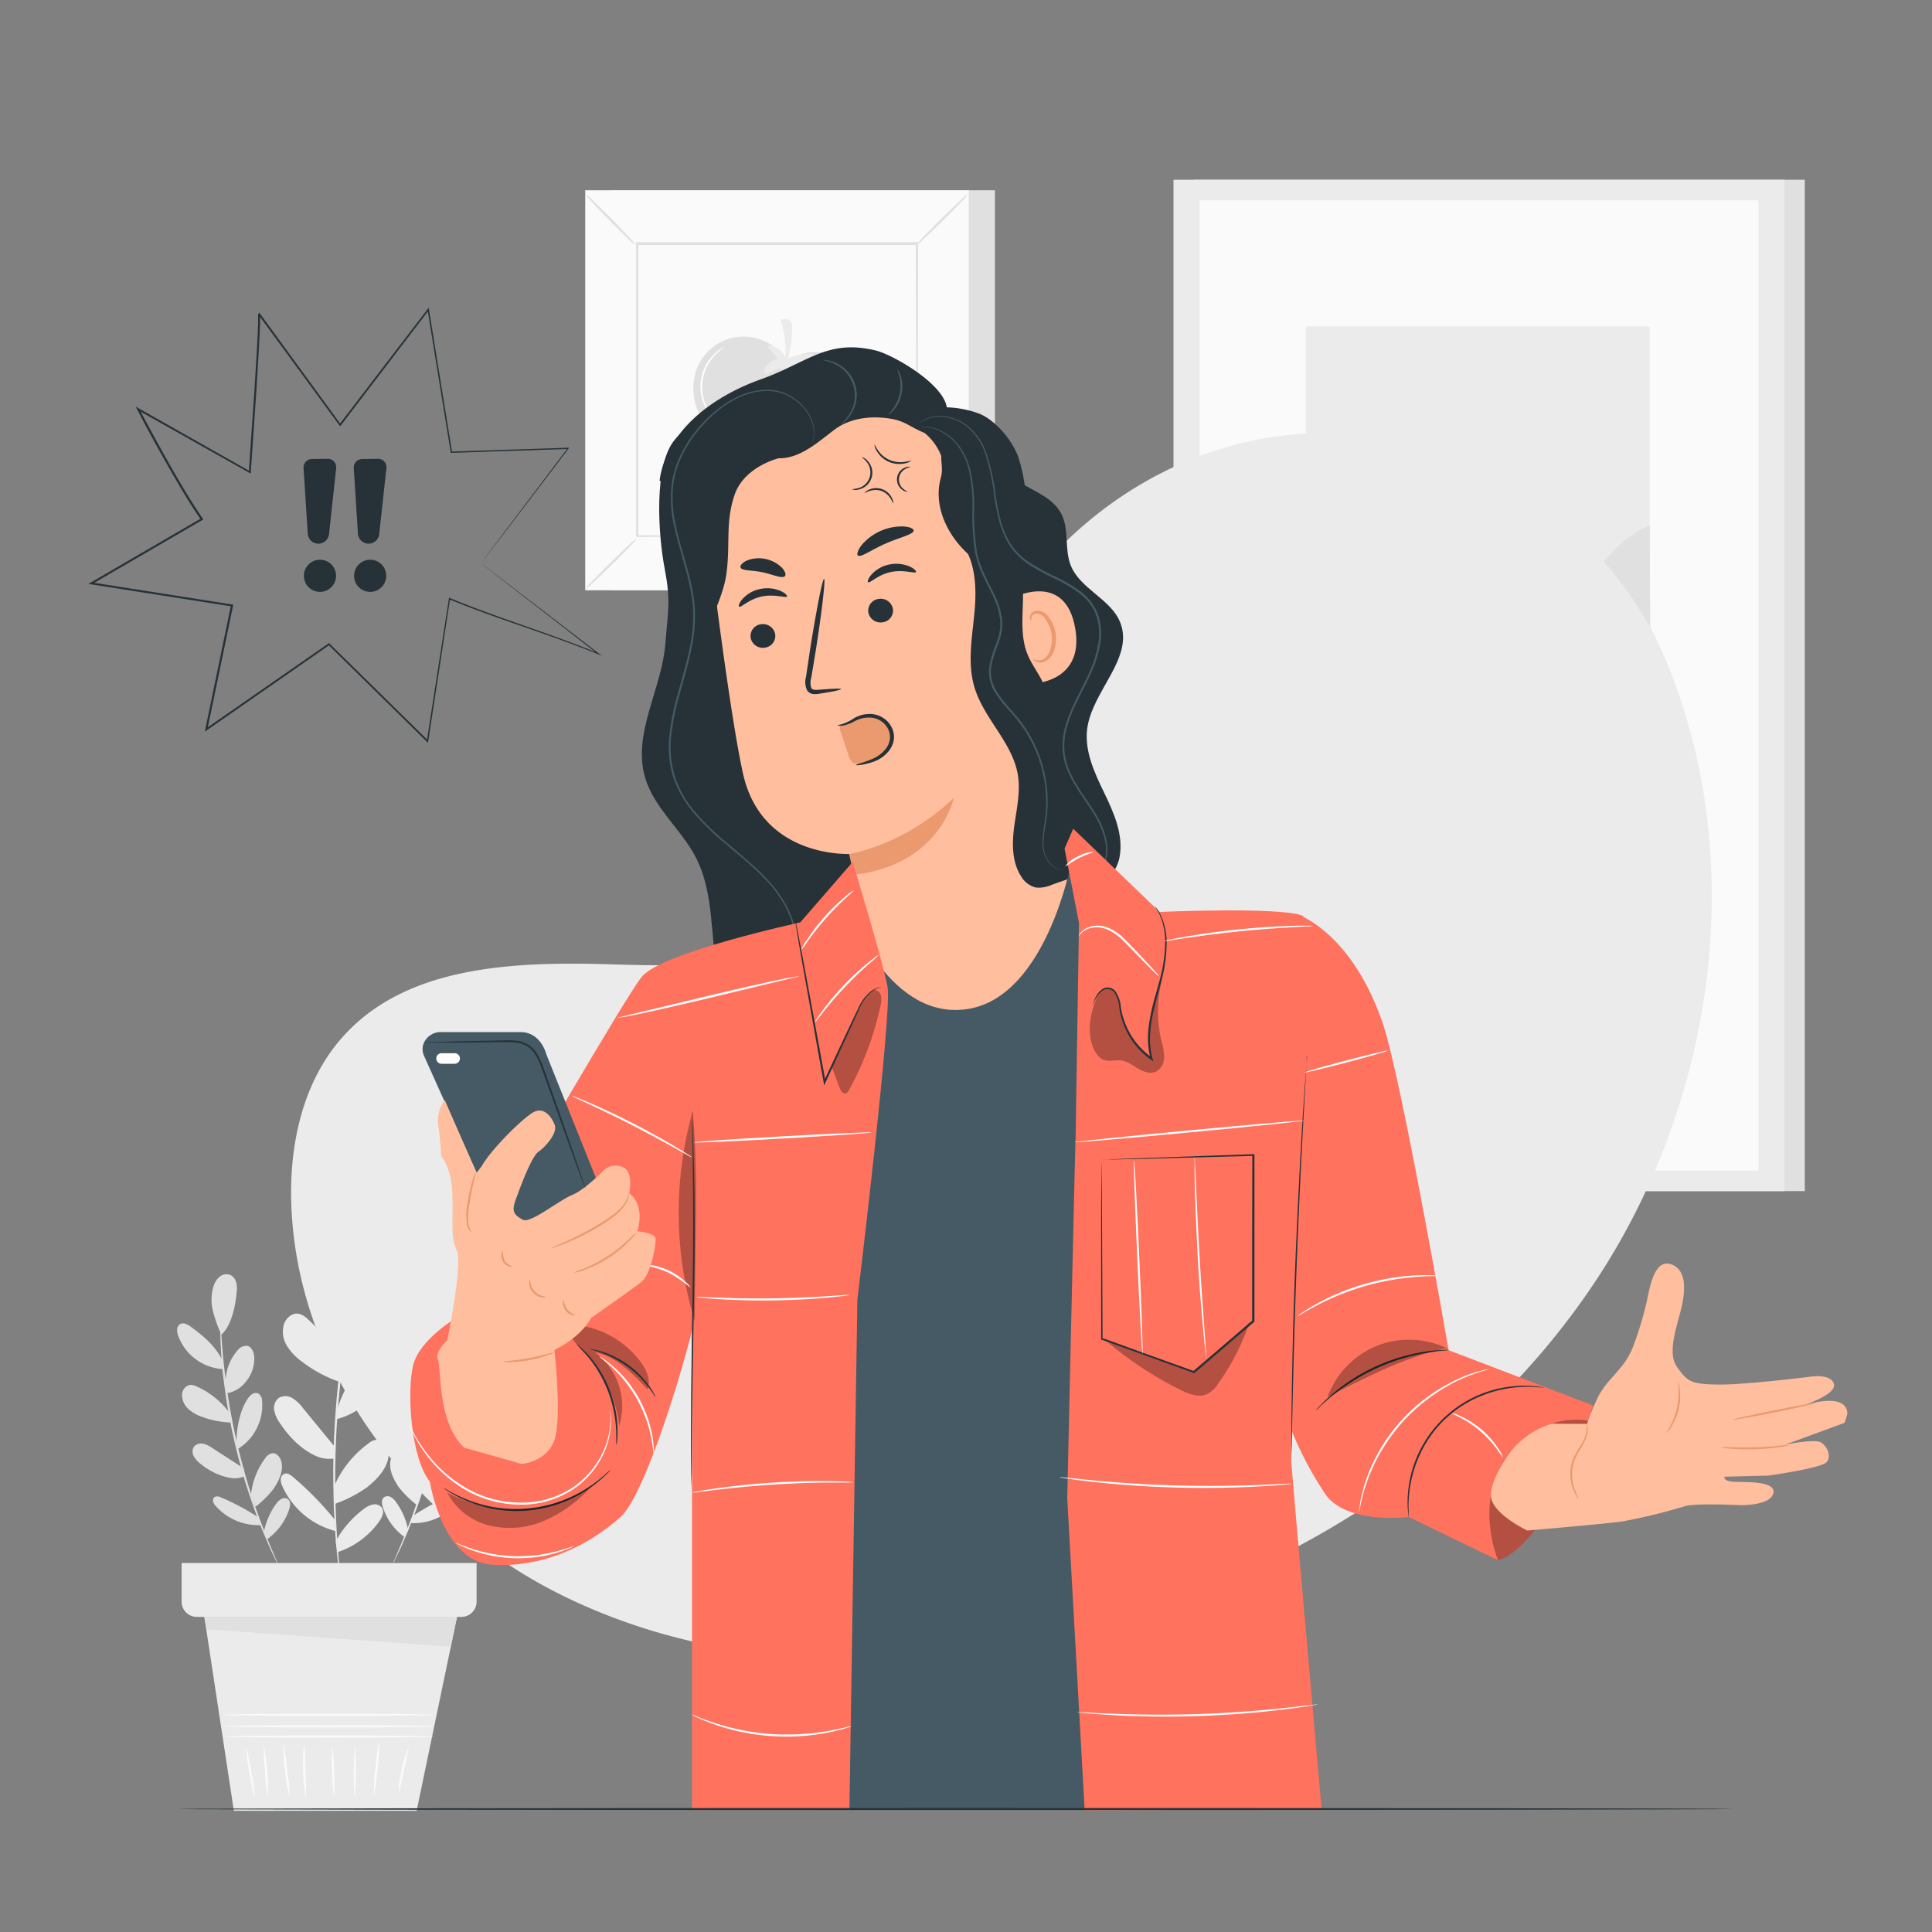 <svg xmlns="http://www.w3.org/2000/svg" viewBox="0 0 500 500"><rect x="0" y="0" width="500" height="500" fill="#808080" stroke="none"/><g id="background-complete"><polygon points="52.38 415.11 60.52 468.62 107.83 468.62 118.81 415.88 52.38 415.11" style="fill:#ebebeb"></polygon><path d="M112.2,449.41c0,.15-12.13.27-27.08.27s-27.07-.12-27.07-.27,12.12-.28,27.07-.28S112.2,449.25,112.2,449.41Z" style="fill:#fafafa"></path><path d="M112.38,446.77c0,.16-12.21.28-27.26.28s-27.26-.12-27.26-.28,12.21-.27,27.26-.27S112.38,446.62,112.38,446.77Z" style="fill:#fafafa"></path><path d="M112.29,443.8c0,.16-12.21.28-27.26.28s-27.26-.12-27.26-.28,12.2-.28,27.26-.28S112.29,443.65,112.29,443.8Z" style="fill:#fafafa"></path><path d="M66,465.57A85.22,85.22,0,0,1,63.6,452a43,43,0,0,1,1.45,6.74A41.34,41.34,0,0,1,66,465.57Z" style="fill:#fafafa"></path><path d="M69.17,465a54.87,54.87,0,0,1-.58-6.57,50.39,50.39,0,0,1-.31-6.6,32.24,32.24,0,0,1,.86,6.56A31.6,31.6,0,0,1,69.17,465Z" style="fill:#fafafa"></path><path d="M75,465a33.11,33.11,0,0,1-1.23-6.74,32.36,32.36,0,0,1-.36-6.84,60.91,60.91,0,0,1,.91,6.77A59.66,59.66,0,0,1,75,465Z" style="fill:#fafafa"></path><path d="M79.16,465.28a33.23,33.23,0,0,1-.66-6.85,34.06,34.06,0,0,1,.21-6.88,58.92,58.92,0,0,1,.35,6.86A60.77,60.77,0,0,1,79.16,465.28Z" style="fill:#fafafa"></path><path d="M86.45,465a37.15,37.15,0,0,1-.5-6.5A37.7,37.7,0,0,1,86,452a78.65,78.65,0,0,1,.44,13Z" style="fill:#fafafa"></path><path d="M91.77,465.28a82.25,82.25,0,0,1,.11-13.44,82.25,82.25,0,0,1-.11,13.44Z" style="fill:#fafafa"></path><path d="M96.76,464.57a45.72,45.72,0,0,1,.4-7,45.21,45.21,0,0,1,1-7,88.27,88.27,0,0,1-1.36,14Z" style="fill:#fafafa"></path><path d="M103.2,463.87a23.59,23.59,0,0,1,.79-6,24.2,24.2,0,0,1,1.76-5.77,50,50,0,0,1-1.21,5.89A53.23,53.23,0,0,1,103.2,463.87Z" style="fill:#fafafa"></path><path d="M98.64,309.52a1,1,0,0,1,0,.26c-.06.2-.14.45-.23.76l-.9,2.88c-.4,1.25-.88,2.78-1.38,4.58s-1.15,3.82-1.71,6.1-1.25,4.76-1.84,7.45-1.21,5.58-1.83,8.62c-1.13,6.1-2.17,12.85-2.9,20s-1,13.95-1.1,20.16c0,3.1,0,6.05.08,8.81s.2,5.32.34,7.67.32,4.45.46,6.31.31,3.46.46,4.77.24,2.27.31,3c0,.32.05.58.07.79a.92.92,0,0,1,0,.27,1,1,0,0,1-.06-.26q0-.32-.12-.78c-.1-.73-.24-1.73-.41-3s-.39-2.9-.56-4.76-.42-4-.55-6.32-.33-4.91-.4-7.68-.12-5.72-.13-8.83c.06-6.22.37-13.05,1.06-20.2s1.78-13.9,3-20c.63-3.05,1.2-5.95,1.88-8.63S93.36,326.27,94,324s1.25-4.3,1.79-6.09,1-3.31,1.48-4.55.75-2.17,1-2.86l.27-.74C98.6,309.6,98.63,309.51,98.64,309.52Z" style="fill:#ebebeb"></path><path d="M90.1,342.65a17.6,17.6,0,0,1,7.36-9.29c1.17-.72,2.65-1.31,3.89-.71,1.65.79,1.78,3.12,1.29,4.88a13,13,0,0,1-5.35,7.3,11,11,0,0,1-8,2" style="fill:#ebebeb"></path><path d="M87.23,365c1.22-4.62,4.91-11.19,8.73-14a5.53,5.53,0,0,1,2-1.05,2.3,2.3,0,0,1,2.12.45,3.27,3.27,0,0,1,.48,3.07,18.64,18.64,0,0,1-13.81,13.9" style="fill:#ebebeb"></path><path d="M86.44,384.72a27.05,27.05,0,0,1,8.81-11.08,4.19,4.19,0,0,1,3.07-1.09c1.67.3,2.43,2.34,2.28,4-.3,3.49-3,6.28-5.71,8.44a35.1,35.1,0,0,1-8.15,4.19" style="fill:#ebebeb"></path><path d="M86.88,398.88a26,26,0,0,1,7.5-8.53,5.33,5.33,0,0,1,2.25-1,2.25,2.25,0,0,1,2.2.84c.76,1.1,0,2.59-.77,3.66a21.35,21.35,0,0,1-10.69,7.84" style="fill:#ebebeb"></path><path d="M86.51,393.13a83.17,83.17,0,0,0-10.72-10.92c-.61-.52-1.38-1.06-2.13-.81a1.6,1.6,0,0,0-1,1.44,4.15,4.15,0,0,0,.41,1.79,20.77,20.77,0,0,0,13.8,11.61" style="fill:#ebebeb"></path><path d="M86.85,374.7l-8.42-10.26a10,10,0,0,0-2.73-2.59,3.46,3.46,0,0,0-3.59-.05A3.4,3.4,0,0,0,71,365.19a8.86,8.86,0,0,0,1.64,3.38,25,25,0,0,0,6.13,6.51c2.48,1.7,4.72,2.81,7.69,2.37" style="fill:#ebebeb"></path><path d="M88,354a29.29,29.29,0,0,0-8.47-12.72A4.88,4.88,0,0,0,77.34,340c-1.68-.33-3.31,1.08-3.86,2.71a6.92,6.92,0,0,0,.77,5.58,14.59,14.59,0,0,0,4,4.18,33.82,33.82,0,0,0,9.36,5.06" style="fill:#ebebeb"></path><path d="M91.39,335.46c-.82-5.95-3.91-10.9-7.5-15.71-.76-1-1.82-2.1-3.07-1.91a2.46,2.46,0,0,0-1.76,1.51,5.83,5.83,0,0,0-.33,2.38,18.38,18.38,0,0,0,11.93,16.42" style="fill:#ebebeb"></path><path d="M93.75,326a48.84,48.84,0,0,1-.31-9.2,16.46,16.46,0,0,1,3-8.57,7.06,7.06,0,0,1,3.06-2.44,3.86,3.86,0,0,1,3.75.5,4.1,4.1,0,0,1,1.29,3.3,10.46,10.46,0,0,1-1,3.53c-2.25,5.39-6,11.37-9.89,12.88" style="fill:#ebebeb"></path><path d="M57.06,333.11a3.44,3.44,0,0,1,0,.76c0,.55,0,1.26,0,2.16s0,2.08,0,3.41.06,2.85.17,4.52c.14,3.35.47,7.33,1,11.73s1.29,9.2,2.33,14.21,2.31,9.71,3.57,14,2.61,8,3.82,11.13c.57,1.58,1.17,3,1.67,4.21s.94,2.29,1.32,3.15l.84,2a5.46,5.46,0,0,1,.27.71,3.21,3.21,0,0,1-.37-.66l-.94-1.95c-.41-.84-.89-1.88-1.41-3.11s-1.15-2.61-1.75-4.18c-1.26-3.12-2.6-6.89-3.94-11.13s-2.56-9-3.63-14-1.77-9.85-2.29-14.26S57.05,347.34,57,344c-.09-1.68-.07-3.2-.09-4.53s0-2.49.05-3.43,0-1.61.08-2.16A3.7,3.7,0,0,1,57.06,333.11Z" style="fill:#e0e0e0"></path><path d="M58.38,357.51a12.55,12.55,0,0,1,3-7.91,3,3,0,0,1,2.49-1.32c1.3.19,1.89,1.74,1.93,3.05a9.2,9.2,0,0,1-2.07,6.12,7.84,7.84,0,0,1-5,3.11" style="fill:#e0e0e0"></path><path d="M61.24,373.36c-.16-3.4.93-8.67,2.92-11.44a4.13,4.13,0,0,1,1.13-1.15,1.66,1.66,0,0,1,1.54-.14,2.32,2.32,0,0,1,1,2,13.3,13.3,0,0,1-6.4,12.44" style="fill:#e0e0e0"></path><path d="M64.94,386.94a19.37,19.37,0,0,1,3.61-9.44,3,3,0,0,1,1.86-1.4c1.2-.16,2.16,1.07,2.42,2.25.55,2.44-.66,4.91-2.07,7a25.22,25.22,0,0,1-4.65,4.6" style="fill:#e0e0e0"></path><path d="M68.29,396.49a18.56,18.56,0,0,1,3.27-7.43,4,4,0,0,1,1.31-1.17,1.63,1.63,0,0,1,1.68.1c.75.59.59,1.76.27,2.66a15.23,15.23,0,0,1-5.6,7.64" style="fill:#e0e0e0"></path><path d="M66.8,392.65a59.44,59.44,0,0,0-9.65-5.13,1.73,1.73,0,0,0-1.63-.09,1.18,1.18,0,0,0-.36,1.2,3,3,0,0,0,.67,1.13,14.81,14.81,0,0,0,11.89,4.93" style="fill:#e0e0e0"></path><path d="M63.07,380l-8-5.17a7,7,0,0,0-2.41-1.18,2.49,2.49,0,0,0-2.46.74,2.41,2.41,0,0,0,0,2.56A6.42,6.42,0,0,0,52,378.92,18,18,0,0,0,57.62,382c2.05.62,3.82.89,5.75,0" style="fill:#e0e0e0"></path><path d="M59.4,365.66a21,21,0,0,0-8.51-6.84,3.49,3.49,0,0,0-1.78-.4,2.66,2.66,0,0,0-2,2.68,5,5,0,0,0,1.73,3.63,10.37,10.37,0,0,0,3.59,2,24.19,24.19,0,0,0,7.47,1.43" style="fill:#e0e0e0"></path><path d="M57.71,352.34c-1.84-3.88-5-6.58-8.49-9.09-.74-.52-1.69-1-2.5-.63a1.7,1.7,0,0,0-.87,1.4,4.14,4.14,0,0,0,.28,1.7,13.15,13.15,0,0,0,11.66,8.61" style="fill:#e0e0e0"></path><path d="M57.28,345.4a35.14,35.14,0,0,1-2.19-6.2,11.73,11.73,0,0,1,.23-6.49,5.15,5.15,0,0,1,1.56-2.32,2.8,2.8,0,0,1,2.66-.47,2.93,2.93,0,0,1,1.59,2,7.32,7.32,0,0,1,.11,2.6c-.36,4.16-1.63,9-4,10.9" style="fill:#e0e0e0"></path><path d="M116.88,332.59a5,5,0,0,1,.06.76c0,.54,0,1.26.08,2.16s.06,2.08,0,3.42,0,2.85-.08,4.53c-.1,3.36-.38,7.35-.86,11.77s-1.26,9.24-2.3,14.26-2.33,9.74-3.63,14-2.68,8-3.94,11.13c-.59,1.57-1.22,2.95-1.74,4.18s-1,2.27-1.42,3.11l-.94,2a3.6,3.6,0,0,1-.36.66,3.42,3.42,0,0,1,.26-.71c.22-.5.5-1.16.85-2s.83-1.91,1.32-3.15,1.1-2.63,1.67-4.21c1.21-3.12,2.51-6.89,3.81-11.13s2.52-8.95,3.58-13.95,1.78-9.82,2.33-14.21.83-8.38,1-11.73c.11-1.67.12-3.19.16-4.52s.06-2.47,0-3.41,0-1.61,0-2.16A3.44,3.44,0,0,1,116.88,332.59Z" style="fill:#ebebeb"></path><path d="M115.56,357a12.55,12.55,0,0,0-3-7.91,3,3,0,0,0-2.5-1.32c-1.29.19-1.88,1.74-1.93,3.05a9.26,9.26,0,0,0,2.08,6.12,7.77,7.77,0,0,0,5,3.11" style="fill:#ebebeb"></path><path d="M112.7,372.84c.16-3.4-.94-8.67-2.93-11.44a3.81,3.81,0,0,0-1.12-1.14,1.65,1.65,0,0,0-1.55-.15,2.34,2.34,0,0,0-1,2,13.31,13.31,0,0,0,6.41,12.43" style="fill:#ebebeb"></path><path d="M109,386.42a19.29,19.29,0,0,0-3.62-9.44,3,3,0,0,0-1.85-1.4c-1.21-.16-2.16,1.07-2.43,2.25-.54,2.44.67,4.92,2.07,7a25.75,25.75,0,0,0,4.65,4.61" style="fill:#ebebeb"></path><path d="M105.65,396a18.56,18.56,0,0,0-3.27-7.43,4.07,4.07,0,0,0-1.31-1.17,1.65,1.65,0,0,0-1.69.1c-.75.59-.58,1.76-.26,2.66a15.27,15.27,0,0,0,5.59,7.64" style="fill:#ebebeb"></path><path d="M107.14,392.13a59.77,59.77,0,0,1,9.64-5.13,1.73,1.73,0,0,1,1.63-.09,1.14,1.14,0,0,1,.36,1.2,3,3,0,0,1-.66,1.13,14.83,14.83,0,0,1-11.9,4.93" style="fill:#ebebeb"></path><path d="M110.87,379.51l7.94-5.17a7.17,7.17,0,0,1,2.42-1.18,2.5,2.5,0,0,1,2.46.74,2.45,2.45,0,0,1,0,2.56,6.3,6.3,0,0,1-1.84,1.94,18,18,0,0,1-5.59,3.12c-2,.63-3.81.89-5.74,0" style="fill:#ebebeb"></path><path d="M114.54,365.14a21,21,0,0,1,8.5-6.84,3.53,3.53,0,0,1,1.79-.4,2.65,2.65,0,0,1,2,2.68,5,5,0,0,1-1.72,3.63,10.42,10.42,0,0,1-3.6,2,24.07,24.07,0,0,1-7.46,1.43" style="fill:#ebebeb"></path><path d="M116.23,351.82c1.83-3.87,5-6.58,8.49-9.09a2.58,2.58,0,0,1,2.49-.63,1.74,1.74,0,0,1,.88,1.41,4.13,4.13,0,0,1-.29,1.69,13.13,13.13,0,0,1-11.66,8.61" style="fill:#ebebeb"></path><path d="M116.66,344.88a35.33,35.33,0,0,0,2.19-6.19,11.86,11.86,0,0,0-.24-6.5,5.07,5.07,0,0,0-1.56-2.32,2.76,2.76,0,0,0-2.66-.46,2.9,2.9,0,0,0-1.58,2,7.56,7.56,0,0,0-.12,2.6c.37,4.16,1.63,9,4,10.9" style="fill:#ebebeb"></path><path d="M47,404.51v10a3.94,3.94,0,0,0,3.94,3.94H119.4a3.94,3.94,0,0,0,3.94-3.94v-10Z" style="fill:#ebebeb"></path><polygon points="52.89 418.47 53.46 421.66 116.67 426.16 118.27 418.47 52.89 418.47" style="fill:#e0e0e0"></polygon><rect x="308.96" y="46.52" width="158.12" height="261.74" style="fill:#e0e0e0"></rect><rect x="303.7" y="46.52" width="158.12" height="261.74" style="fill:#ebebeb"></rect><rect x="310.44" y="51.83" width="144.66" height="251.13" style="fill:#fafafa"></rect><rect x="337.98" y="84.46" width="88.95" height="185.86" style="fill:#ebebeb"></rect><path d="M338,204.56c-.21-17.37,15.4-34.32,32.6-36.74,8.19-1.16,16.9.47,24.56-2.67,13.68-5.61,18-23.77,31.79-29.16l.63,134.34H338Z" style="fill:#e0e0e0"></path><rect x="158.18" y="49.24" width="99.31" height="103.52" style="fill:#e0e0e0"></rect><rect x="151.46" y="49.24" width="99.31" height="103.52" style="fill:#fafafa"></rect><path d="M250.8,152.79H151.43V49.21H250.8Zm-99.31-.06h99.24V49.27H151.49Z" style="fill:#e0e0e0"></path><rect x="164.81" y="63.16" width="72.61" height="75.69" style="fill:#fafafa"></rect><path d="M164.81,139.35a12,12,0,0,1-1.79,2.08c-1.16,1.23-2.79,2.88-4.62,4.68s-3.51,3.4-4.74,4.54a11.85,11.85,0,0,1-2.1,1.75,11.89,11.89,0,0,1,1.78-2.08c1.16-1.22,2.79-2.88,4.63-4.68s3.51-3.42,4.75-4.55A11.11,11.11,0,0,1,164.81,139.35Z" style="fill:#e0e0e0"></path><path d="M237.41,139.16A11.66,11.66,0,0,1,239.5,141c1.22,1.16,2.88,2.79,4.68,4.62s3.4,3.5,4.54,4.74a11.85,11.85,0,0,1,1.75,2.1,11.08,11.08,0,0,1-2.08-1.78c-1.22-1.16-2.88-2.79-4.69-4.63s-3.41-3.51-4.55-4.75A12.23,12.23,0,0,1,237.41,139.16Z" style="fill:#e0e0e0"></path><path d="M237.22,63.36A11.44,11.44,0,0,1,239,61.28c1.16-1.23,2.79-2.88,4.61-4.68s3.51-3.41,4.75-4.54a11.45,11.45,0,0,1,2.1-1.75,12.05,12.05,0,0,1-1.79,2.07c-1.16,1.23-2.79,2.89-4.62,4.69s-3.52,3.41-4.75,4.55A11.5,11.5,0,0,1,237.22,63.36Z" style="fill:#e0e0e0"></path><path d="M164.61,63.55a12.39,12.39,0,0,1-2.08-1.8c-1.23-1.16-2.88-2.79-4.68-4.61s-3.41-3.51-4.54-4.75a11.62,11.62,0,0,1-1.75-2.09,11.14,11.14,0,0,1,2.07,1.78c1.23,1.16,2.89,2.79,4.69,4.62s3.41,3.52,4.55,4.76A10.75,10.75,0,0,1,164.61,63.55Z" style="fill:#e0e0e0"></path><path d="M237.22,138.84a2.45,2.45,0,0,1,0-.36c0-.26,0-.61,0-1.06,0-.95,0-2.31,0-4.09,0-3.58,0-8.8-.07-15.42,0-13.26-.08-32.14-.14-54.75l.28.28-72.41,0h0l.32-.32c0,27.78,0,53.77,0,75.68l-.27-.27,52.43.14,14.72.07,3.9,0,1,0h.35a1.14,1.14,0,0,1-.32,0l-1,0-3.84,0-14.67.07-52.6.14h-.28v-.28c0-21.91,0-47.9,0-75.68v-.32h.32l72.41,0h.28v.28c-.06,22.68-.11,41.63-.15,54.93,0,6.6,0,11.79-.07,15.36,0,1.75,0,3.1,0,4,0,.44,0,.78,0,1S237.22,138.85,237.22,138.84Z" style="fill:#e0e0e0"></path><path d="M203.24,92.86A13,13,0,0,0,180.49,95a15,15,0,0,0,.18,11.46,20.52,20.52,0,0,0,7.5,8.85c8.49,5.78,20.8,5.52,28.69-1.05a15.79,15.79,0,0,0,5.82-9.56,11.89,11.89,0,0,0-17.6-12.05" style="fill:#e0e0e0"></path><path d="M203.27,92.84a4.52,4.52,0,0,0-4.8-3.31c.94,1.13,1.89,2.25,2.84,3.38a4.41,4.41,0,0,0-3.49,2.74c-.14.35-.18.83.15,1a.88.88,0,0,0,.72-.08l3.45-1.43a11.81,11.81,0,0,0,2.05,5.36,14,14,0,0,0,1.31-5.39l3.81,1.69A5.78,5.78,0,0,0,207.52,94a9.5,9.5,0,0,0,3.19-1.24c.29-.18.61-.5.48-.82s-.41-.31-.68-.33a12.53,12.53,0,0,0-7.27,1.51" style="fill:#ebebeb"></path><path d="M203,94.26a24.82,24.82,0,0,0-1-11.51c.91-.2,2-.34,2.62.39a2.42,2.42,0,0,1,.38,1.53,26.85,26.85,0,0,1-2,10.62" style="fill:#ebebeb"></path><path d="M184.5,108.09a2.92,2.92,0,0,1-.6-.6,10.19,10.19,0,0,1-1.27-1.92A11.79,11.79,0,0,1,185,91.5a10.12,10.12,0,0,1,1.83-1.4,2.27,2.27,0,0,1,.76-.37,23.2,23.2,0,0,0-2.38,2,12,12,0,0,0-2.27,13.73A24.52,24.52,0,0,0,184.5,108.09Z" style="fill:#fff"></path><path d="M188.33,111c0,.11-.64,0-1.25-.46s-.93-1-.84-1,.52.29,1.08.69S188.37,110.87,188.33,111Z" style="fill:#fff"></path></g><g id="background-simple"><path d="M427.41,162.81l-2.21-3.64c-18.62-30.68-52.28-49.18-87.78-46.93a93.27,93.27,0,0,0-13.59,1.86c-32.27,6.91-60.35,31.31-72,62.57-6.84,18.38-8.75,39.54-21.74,54.13-16.91,19-45.61,19.59-70.84,18.8s-54-.11-70.78,19c-10.54,11.94-13.89,28.92-13,44.9,2.25,42.33,31.75,80.18,69.26,99s81.68,20.5,122.73,12.22c57.52-11.59,112.21-43.43,145.09-92.61S453.71,215.89,427.41,162.81Z" style="fill:#ebebeb"></path></g><g id="speech-bubble"><path d="M124.5,145.74s.71.52,2,1.55l5.93,4.53L155,169.13l.78.6-.91-.38c-5.21-2.15-11.14-4.28-17.64-6.54s-13.58-4.68-21-7.72l.25-.13-5.66,36.88-.06.4-.29-.28L85,166.9l.29,0L53.51,189l-.5.35.12-.6c2.11-10.18,4.35-21,6.64-32.09l.22.28L23.6,151.23l-.72-.12.63-.36,24.73-14.38,3.84-2.23-.08.37c-3.17-4.6-5.94-9.38-8.66-14.15S38,110.81,35.52,106l-.41-.77.76.43L64.76,122l-.37.2q.72-10.6,1.43-20.86.32-5.11.62-10.16c.09-1.68.18-3.35.26-5,0-.83.06-1.66.1-2.49l0-1.23V81.8c0-.18,0-.46,0-.48l.3-.41.09.13,21,28.79h-.36L110.66,80l.28-.37.08.46Q114.31,100.51,117,117l-.17-.13,30.23-1h.26l-.16.21-16.76,22L126,143.8c-1,1.28-1.5,1.94-1.5,1.94l1.43-1.93,4.29-5.7L146.91,116l.11.2-30.22,1h-.15l0-.14q-2.7-16.52-6-36.92l.36.09L88.21,110.1l-.18.24-.18-.24L66.79,81.32l.39-.28a2.41,2.41,0,0,1,.12.74v.63l0,1.25-.09,2.49c-.09,1.67-.17,3.34-.26,5-.2,3.36-.41,6.75-.61,10.17q-.7,10.25-1.43,20.85l0,.4-.35-.19-28.9-16.25.36-.34q3.77,7.14,7.81,14.3c2.71,4.75,5.49,9.53,8.63,14.1l.16.24-.24.14-3.84,2.23L23.77,151.2l-.09-.48,36.39,5.72.26,0,0,.24c-2.3,11.1-4.55,21.94-6.67,32.13l-.38-.25L85,166.54l.16-.1.13.13,25.52,25.09-.35.12c2.07-13.36,4-25.81,5.72-36.88l0-.22.21.08c7.37,3.05,14.44,5.46,20.93,7.75s12.43,4.43,17.64,6.61l-.13.22-22.53-17.48c-2.57-2-4.53-3.53-5.87-4.56Z" style="fill:#263238"></path><path d="M78.56,121.11l1.08,17a2.77,2.77,0,0,0,2.6,2.59h0a2.77,2.77,0,0,0,2.91-2.46L87,121.15a2.16,2.16,0,0,0-2.18-2.41l-4.16.06A2.18,2.18,0,0,0,78.56,121.11Z" style="fill:#263238"></path><path d="M86.76,150.32a4.16,4.16,0,1,1-2.64-5.25A4.15,4.15,0,0,1,86.76,150.32Z" style="fill:#263238"></path><path d="M91.55,121.11l1.08,17a2.78,2.78,0,0,0,2.6,2.59h0a2.77,2.77,0,0,0,2.91-2.46L100,121.15a2.16,2.16,0,0,0-2.18-2.41l-4.16.06A2.18,2.18,0,0,0,91.55,121.11Z" style="fill:#263238"></path><path d="M99.75,150.32a4.16,4.16,0,1,1-2.64-5.25A4.15,4.15,0,0,1,99.75,150.32Z" style="fill:#263238"></path></g><g id="Character"><path d="M281.38,188.49c1.33-9.74,12.13-18.2,8.55-27.35-2.4-6.13-10.34-8.65-12.8-14.76-1.71-4.23-.37-9.32-2.45-13.38-2.84-5.55-10.51-6.59-14.65-11.27-2.84-3.22-3.67-7.77-6.14-11.28s-8.39-5.42-10.79-1.86l24.76,69.66c3.71,17.23,5.48,34.5,9.19,51.73,5.22,2.58,11.62-2.43,12.69-8.16s-1.45-11.44-4-16.7S280.6,194.26,281.38,188.49Z" style="fill:#263238"></path><path d="M236.24,203.33l-29-76.15-12.55-16.37c-2.86-8.24-14.15-3.75-19.91,2.8s-4.4,25-2.77,33.52.87,10.79.18,19.48c-.92,11.75-8.54,23.21-5.27,34.52,2.3,8,9.48,13.53,13.24,20.92,4.7,9.23,3.63,20.23,5.6,30.4s9.75,21.14,20,19.82l-.87-8.63c12.62,4.88,28.41-.84,35-12.67C247.86,236.57,242.11,218.72,236.24,203.33Z" style="fill:#263238"></path><path d="M184.3,147.23a41.9,41.9,0,0,1,33-46.29l2.13-.45c23.18-3.46,39.08,14.29,41.9,37.57L282.68,262H228.25l-8.32-41s-22.74,1.2-27.63-20.76C189.94,189.62,186.86,167.39,184.3,147.23Z" style="fill:#ffbe9d"></path><path d="M219.74,221s14.23-2.1,27.07-14.49c0,0-3.46,17.27-25.84,19.89Z" style="fill:#eb996e"></path><path d="M194.27,165.08a3.21,3.21,0,0,0,3.7,2.53,3.06,3.06,0,0,0,2.64-3.51,3.21,3.21,0,0,0-3.69-2.54A3.08,3.08,0,0,0,194.27,165.08Z" style="fill:#263238"></path><path d="M191.29,157c.48.33,2.49-1.93,5.87-2.63s6.22.47,6.5,0c.14-.22-.41-.88-1.65-1.44a8.84,8.84,0,0,0-5.31-.49,8.41,8.41,0,0,0-4.57,2.61C191.26,156.05,191.06,156.87,191.29,157Z" style="fill:#263238"></path><path d="M224.73,158.52a3.22,3.22,0,0,0,3.7,2.53,3.07,3.07,0,0,0,2.65-3.51,3.22,3.22,0,0,0-3.7-2.54A3.08,3.08,0,0,0,224.73,158.52Z" style="fill:#263238"></path><path d="M224.68,150.67c.47.33,2.49-1.93,5.87-2.63s6.22.47,6.5,0c.14-.22-.41-.88-1.66-1.44a8.79,8.79,0,0,0-5.3-.49,8.41,8.41,0,0,0-4.57,2.61C224.65,149.71,224.45,150.53,224.68,150.67Z" style="fill:#263238"></path><path d="M217.66,178.34c0-.2-2.2-.12-5.7.16-.88.09-1.74.09-2-.47a4.51,4.51,0,0,1,0-2.68q.57-3.39,1.18-7.12c1.58-10.11,2.54-18.35,2.13-18.41s-2,8.09-3.61,18.2c-.37,2.49-.72,4.86-1.06,7.13a5.11,5.11,0,0,0,.26,3.48,2.21,2.21,0,0,0,1.69,1,6.33,6.33,0,0,0,1.51-.1C215.56,179,217.69,178.53,217.66,178.34Z" style="fill:#263238"></path><path d="M222,143.75c.77.64,3.53-1.49,7.27-3.11s7.14-2.33,7.18-3.33c0-.47-.94-.95-2.54-1.06a13.69,13.69,0,0,0-11,4.91C222,142.42,221.68,143.44,222,143.75Z" style="fill:#263238"></path><path d="M191.64,146.86c.42.91,2.92.65,5.72,1.25s5,1.7,5.77,1c.32-.34.13-1.19-.74-2.15a8.48,8.48,0,0,0-9.25-1.83C192,145.72,191.47,146.43,191.64,146.86Z" style="fill:#263238"></path><path d="M263.66,118.72s-1-4.9-8.08-9.32l-13.34,2.94c4.62,1.42,3.87,7.4,3.22,8.81-2.39,16.46,11.11,22.38,11.11,22.38l2.13,13.56c.19,3.53,2.05,6,5.51,5.31h0s1.81-10.88,1.89-15.2C266.25,138.83,266.29,126.66,263.66,118.72Z" style="fill:#263238"></path><path d="M261.4,155.05c.34-.24,14.19-7.64,16.86,7.51s-13.09,14.71-13.19,14.28S261.4,155.05,261.4,155.05Z" style="fill:#ffbe9d"></path><path d="M267.36,170.56c.06-.06.3.14.78.26a2.66,2.66,0,0,0,2-.3c1.5-.87,2.4-3.65,2-6.4a9,9,0,0,0-1.41-3.65,3.1,3.1,0,0,0-2.34-1.67,1.35,1.35,0,0,0-1.43,1c-.13.46,0,.74-.06.78s-.37-.19-.36-.84a1.77,1.77,0,0,1,.43-1.06,2,2,0,0,1,1.39-.64,3.76,3.76,0,0,1,3.18,1.86,9.14,9.14,0,0,1,1.66,4.06c.44,3.07-.62,6.21-2.7,7.23a2.87,2.87,0,0,1-2.48,0C267.45,170.92,267.31,170.6,267.36,170.56Z" style="fill:#eb996e"></path><path d="M241.31,111.82h0l-.29,0Z" style="fill:#263238"></path><path d="M264.73,126.9c-1.19-3.71-.58-7.81-2.43-11.23s-5.67-7.58-9.37-8.79a26,26,0,0,0-7.84-1.46s0,.18-.08-.18c-1.27-6.32-14.24-13.51-18.22-14.49-12.66-3.15-17.66,3.06-29.95,7.44s-24.42,13.25-26.14,26.19a9.26,9.26,0,0,0,6,1.15c-3.41,7.86-4,16.81-2.74,25.3,1.41,9.29,5,18.12,9.09,26.56-2.33-4.48-1.45-10,.23-14.73s4.09-9.34,4.74-14.35c1-7.45-.33-13.11,2.08-20.22,2.5-7.36,11.42-9.49,11.42-9.49,5.48.09,10.05-4.07,14.41-7.38,3.79-2.88,8.88-3.6,13.6-3s5.39,2,9.78,3.85a14.36,14.36,0,0,1,4.28,5.94c0,2.21.47,3.57-.12,5.7-2.25,8.2,2.77,17,9.79,21.82s15.64,6.5,24,8.09A114.93,114.93,0,0,1,264.73,126.9Z" style="fill:#263238"></path><path d="M282.34,221.15q-4.72-17.78-9.44-35.53a47.07,47.07,0,0,0-3.36-9.71c-1.19-2.27-2.75-4.35-3.69-6.74-1.27-3.23-1.32-6.79-1.22-10.26s.35-7-.38-10.37-2.59-6.73-5.68-8.31l-10.52-.69c4.41,4.91,4.76,12.19,4.16,18.75s-1.92,13.33,0,19.64c2.43,8.1,9.83,14.25,11.21,22.6.72,4.4-.33,8.86-.93,13.28s-.65,9.23,1.78,13a6.09,6.09,0,0,0,3.8,2.88,8.18,8.18,0,0,0,4.14-.71l7.48-2.64a3.45,3.45,0,0,0,2.67-5.15Z" style="fill:#263238"></path><path d="M205.18,274.12l-.58.07a5,5,0,0,1-1.7-.26,7.34,7.34,0,0,1-4.43-4.64,9.84,9.84,0,0,1-.24-4.75,19,19,0,0,1,1.94-5.33c.94-1.81,2.14-3.63,3.25-5.63a18.83,18.83,0,0,0,2.42-6.74c.67-5-1.18-10.67-4.64-15.49s-8.58-8.87-13.73-13.22a66.55,66.55,0,0,1-7.47-7.21,29,29,0,0,1-5.61-9.28,27,27,0,0,1-1.18-11.16,66,66,0,0,1,2.31-11.33c1-3.76,2.13-7.44,2.9-11.14a39.18,39.18,0,0,0,.9-11c-.62-7.3-3.4-13.94-4.79-20.57a32.75,32.75,0,0,1-.82-9.85,24.19,24.19,0,0,1,2.51-9,33,33,0,0,1,4.86-7.24,33.33,33.33,0,0,1,5.94-5.41c4.17-3,8.89-4.46,13-4a12,12,0,0,1,5.31,2,13.28,13.28,0,0,1,3.44,3.3,10.47,10.47,0,0,1,1.65,3.42,10.62,10.62,0,0,1,.29,1.5c0,.47,0,.89,0,1.27s-.09.7-.12,1-.13.51-.18.7c-.11.37-.17.55-.17.55s0-.19.12-.57a5.31,5.31,0,0,0,.15-.69c0-.29.06-.62.1-1s0-.8-.05-1.25a10.24,10.24,0,0,0-2-4.82,12.73,12.73,0,0,0-3.41-3.21,11.77,11.77,0,0,0-5.2-1.88c-4-.45-8.65,1-12.75,4a33.37,33.37,0,0,0-5.85,5.38,32.6,32.6,0,0,0-4.77,7.16,23.86,23.86,0,0,0-2.45,8.83,32.59,32.59,0,0,0,.84,9.71c1.39,6.57,4.19,13.21,4.83,20.63a40,40,0,0,1-.9,11.19c-.77,3.73-1.88,7.43-2.9,11.18a64.84,64.84,0,0,0-2.3,11.24,26.41,26.41,0,0,0,1.15,10.94,28.39,28.39,0,0,0,5.49,9.13,66.73,66.73,0,0,0,7.42,7.17c5.12,4.35,10.23,8.39,13.76,13.33s5.37,10.63,4.66,15.78a17.15,17.15,0,0,1-1,3.65,26.51,26.51,0,0,1-1.55,3.21c-1.13,2-2.34,3.82-3.28,5.61a18.24,18.24,0,0,0-2,5.23,9.41,9.41,0,0,0,.19,4.64,7.24,7.24,0,0,0,4.27,4.61A5.4,5.4,0,0,0,205.18,274.12Z" style="fill:#455a64"></path><path d="M212.93,93.19a2.5,2.5,0,0,1,.9,0,8.1,8.1,0,0,1,2.35.67,9.37,9.37,0,0,1,3,2.1,8.87,8.87,0,0,1,2.29,8.34,9.51,9.51,0,0,1-1.5,3.33,8.06,8.06,0,0,1-1.68,1.77c-.47.35-.75.5-.77.47a15.42,15.42,0,0,0,2.15-2.45A9,9,0,0,0,216,94.2,16.11,16.11,0,0,0,212.93,93.19Z" style="fill:#455a64"></path><path d="M232.21,95.53a4.29,4.29,0,0,1,.89,1.71,9.38,9.38,0,0,1,.24,4.65,9.21,9.21,0,0,1-2,4.2,4.31,4.31,0,0,1-1.47,1.24c-.06-.07.5-.55,1.19-1.47a10.42,10.42,0,0,0,1.78-4.07,10.3,10.3,0,0,0-.09-4.45C232.46,96.22,232.13,95.57,232.21,95.53Z" style="fill:#455a64"></path><path d="M280.33,229.22a12.91,12.91,0,0,0,1.43-.61,8,8,0,0,0,3.07-3.12,11.19,11.19,0,0,0,1.36-6.75,21.34,21.34,0,0,0-3.42-8.57c-1.81-2.95-4.23-5.94-6-9.66a17.21,17.21,0,0,1-1.75-6.12,18.67,18.67,0,0,1,.77-6.72c1.27-4.48,3.81-8.67,5.91-13.17a32.75,32.75,0,0,0,2.39-7.16,15.42,15.42,0,0,0-.24-7.63,12.74,12.74,0,0,0-4.46-6.14,37.18,37.18,0,0,0-6.5-3.85,63.11,63.11,0,0,1-6.49-3.54,17.55,17.55,0,0,1-5.08-5,21.82,21.82,0,0,1-2.69-6.2,53,53,0,0,1-1.27-6.23,59.59,59.59,0,0,0-2.3-11.08,15.37,15.37,0,0,0-5.17-7.53,12,12,0,0,0-6.51-2.31,8.05,8.05,0,0,0-4.26,1,5,5,0,0,0-1,.64,2.47,2.47,0,0,1-.33.23s.09-.1.29-.27a5.31,5.31,0,0,1,.94-.69,8.18,8.18,0,0,1,4.32-1.11,12.24,12.24,0,0,1,6.68,2.28,15.64,15.64,0,0,1,5.35,7.65,59.86,59.86,0,0,1,2.38,11.13c.65,4,1.44,8.4,3.93,12.23a16.91,16.91,0,0,0,5,4.82,60.68,60.68,0,0,0,6.44,3.49,37.35,37.35,0,0,1,6.59,3.91,13.14,13.14,0,0,1,4.63,6.38,15.78,15.78,0,0,1,.26,7.89,32.55,32.55,0,0,1-2.44,7.27c-2.12,4.55-4.65,8.69-5.91,13.09a18.28,18.28,0,0,0-.78,6.55,16.91,16.91,0,0,0,1.69,6c1.76,3.66,4.16,6.66,6,9.64a21.53,21.53,0,0,1,3.4,8.74A11.4,11.4,0,0,1,285,225.6a8,8,0,0,1-3.2,3.1,6.22,6.22,0,0,1-1.09.43A1.74,1.74,0,0,1,280.33,229.22Z" style="fill:#455a64"></path><path d="M275,225.17a3.18,3.18,0,0,1-1.3-.26,5.63,5.63,0,0,1-2.81-2.53,8,8,0,0,1-.95-2.6,13.27,13.27,0,0,1-.09-3.3c.1-1.17.31-2.42.51-3.73a35.66,35.66,0,0,0,.38-4.17,34.29,34.29,0,0,0-5.5-19.53,39.63,39.63,0,0,0-3.66-4.69,36.74,36.74,0,0,1-3.91-4.92,10.24,10.24,0,0,1-1.72-6.29,25,25,0,0,1,1.84-6.46,19.7,19.7,0,0,0,.91-3.18,11.67,11.67,0,0,0,.12-3.23,19.83,19.83,0,0,0-1.89-6.08c-.89-1.92-1.88-3.75-2.73-5.63a23.9,23.9,0,0,1-1.86-5.74,61.12,61.12,0,0,1-.66-11.09,44.59,44.59,0,0,0-.82-9.56,16.81,16.81,0,0,0-3.26-7.1,12.89,12.89,0,0,0-4.65-3.65,9.72,9.72,0,0,0-3.64-.88c-.86,0-1.32,0-1.32,0a6.17,6.17,0,0,1,1.32-.11,9.43,9.43,0,0,1,3.73.79,13.15,13.15,0,0,1,4.78,3.65,17,17,0,0,1,3.4,7.21,44.09,44.09,0,0,1,.89,9.64,61.77,61.77,0,0,0,.7,11c.64,3.85,2.76,7.4,4.58,11.25a20.1,20.1,0,0,1,1.94,6.24,11.92,11.92,0,0,1-.11,3.37,21.35,21.35,0,0,1-.94,3.26,24.94,24.94,0,0,0-1.82,6.33,9.72,9.72,0,0,0,1.64,6,38.07,38.07,0,0,0,3.85,4.86,39.2,39.2,0,0,1,3.69,4.76,34.46,34.46,0,0,1,5.47,19.81,38,38,0,0,1-.42,4.2c-.22,1.32-.44,2.55-.55,3.71a13.82,13.82,0,0,0,0,3.23,7.77,7.77,0,0,0,.89,2.54,5.7,5.7,0,0,0,2.67,2.54A7.85,7.85,0,0,0,275,225.17Z" style="fill:#455a64"></path><path d="M230.26,188.86a6.21,6.21,0,0,0-6.77-3.65c-2.1.42-3.86,1.94-6,2.34l-.17,1.07,2.28,6.83a3.38,3.38,0,0,0,1.19,2,3.44,3.44,0,0,0,2.35.2,12.16,12.16,0,0,0,4.73-1.42A6.2,6.2,0,0,0,230.26,188.86Z" style="fill:#eb996e"></path><path d="M221.53,198c0-.07.38-.22,1.12-.46a30.44,30.44,0,0,0,3-1.08,8.75,8.75,0,0,0,3.64-2.73,5.41,5.41,0,0,0,1-2.38,4.5,4.5,0,0,0-.45-2.67,5.36,5.36,0,0,0-4.29-2.94,7.6,7.6,0,0,0-4.42.94,10.27,10.27,0,0,1-3.13,1.13c-.81.09-1.24-.08-1.23-.14s.44-.06,1.15-.26a12.63,12.63,0,0,0,2.87-1.39,8,8,0,0,1,4.86-1.23,6.47,6.47,0,0,1,2.91,1,6.09,6.09,0,0,1,2.21,2.47,5.48,5.48,0,0,1,.53,3.29,6.16,6.16,0,0,1-1.27,2.8,9,9,0,0,1-4.13,2.84,18.5,18.5,0,0,1-3.22.79C222,198.05,221.54,198.07,221.53,198Z" style="fill:#263238"></path><path d="M219.69,235.76c.41,1.14,10.81,28.74,31,25.33s26.54-37.91,26.54-37.91l30.72,25.61L285.83,468.17H211.27L196.35,326.28Z" style="fill:#455a64"></path><path d="M207.09,238.73s-35.87,7.74-41,14.06c-4.14,5.07-33.91,56.61-33.91,56.61l-13.48,31.27s-10.05,5.74-11.77,12.63-.57,24.1,4.31,30.13c0,0,3.15,20.65,16.06,21.51s24.72-4.7,33.29-12.33c7.57-6.75,20.45-52.75,19.79-55.09Z" style="fill:#FF725E"></path><path d="M181.4,245.67l-2.3,86.11V468.17h40.73l2.06-131.81s9-74.3,7.82-80.9-9.05-32.37-9.05-32.37l-13.57,15.64Z" style="fill:#FF725E"></path><g style="opacity:0.3"><path d="M165.75,352.4a24.25,24.25,0,0,0-14.24-9.11c-1.38-.29-3.2-.25-3.75,1-.43,1,.22,2.15,1,3l1.76,2.12a32,32,0,0,1,9.73,19.6,17.27,17.27,0,0,0-6.35-19.08c5.56,1.12,9.8,5.49,13.67,9.65C168.53,357.21,167.29,354.48,165.75,352.4Z"></path></g><g style="opacity:0.3"><path d="M179.28,287.59a96.85,96.85,0,0,0,.53,54.36C179.76,324.45,180.85,305,179.28,287.59Z"></path></g><path d="M169.68,361.55c-.08.05-.68-1-1.86-2.54a26.68,26.68,0,0,0-12-8.84c-1.82-.67-3-.93-3-1a2.84,2.84,0,0,1,.85.1,15.08,15.08,0,0,1,2.26.57,23.87,23.87,0,0,1,12.19,9,18.42,18.42,0,0,1,1.22,2A2.86,2.86,0,0,1,169.68,361.55Z" style="fill:#263238"></path><path d="M206.76,252.66a2.27,2.27,0,0,1-.47.15l-1.37.33-5,1.2-16.61,4c-6.49,1.54-12.38,2.9-16.66,3.81-2.14.46-3.87.81-5.07,1l-1.39.24a2.26,2.26,0,0,1-.49.05,1.7,1.7,0,0,1,.47-.16l1.36-.33,5-1.19,16.62-4c6.49-1.54,12.37-2.9,16.65-3.81,2.14-.46,3.87-.81,5.08-1l1.39-.24A1.63,1.63,0,0,1,206.76,252.66Z" style="fill:#fff"></path><path d="M221.06,230.32a24.09,24.09,0,0,1-2.21,2.12c-1.38,1.29-3.24,3.12-5.15,5.27s-3.49,4.23-4.59,5.76a24.1,24.1,0,0,1-1.83,2.46,14.52,14.52,0,0,1,1.52-2.67,52.53,52.53,0,0,1,4.51-5.89,51.18,51.18,0,0,1,5.29-5.2A14.2,14.2,0,0,1,221.06,230.32Z" style="fill:#fff"></path><path d="M227.49,247.09a34.23,34.23,0,0,1-2.63,2.38c-1.64,1.44-3.85,3.5-6.14,5.91s-4.23,4.73-5.59,6.44-2.17,2.79-2.23,2.75a3.14,3.14,0,0,1,.46-.84c.33-.52.83-1.25,1.48-2.13a66.42,66.42,0,0,1,5.5-6.58,68.4,68.4,0,0,1,6.28-5.83c.85-.7,1.56-1.24,2.06-1.59A3.6,3.6,0,0,1,227.49,247.09Z" style="fill:#fff"></path><path d="M225.67,293.08c0,.14-10.31.84-23,1.56s-23,1.19-23.06,1,10.3-.84,23-1.56S225.66,292.94,225.67,293.08Z" style="fill:#fff"></path><path d="M219.93,335.12a7.93,7.93,0,0,1-1.55.25c-1,.14-2.46.29-4.25.46-3.6.32-8.57.63-14.08.71s-10.5-.1-14.1-.33c-1.8-.12-3.25-.23-4.26-.34a8.42,8.42,0,0,1-1.55-.21,8.59,8.59,0,0,1,1.57,0l4.26.17c3.6.14,8.58.25,14.07.18s10.46-.33,14.06-.56l4.26-.29A10.93,10.93,0,0,1,219.93,335.12Z" style="fill:#fff"></path><path d="M220.78,383.62a12,12,0,0,1-1.65.06l-4.49,0c-3.79,0-9,.18-14.79.55s-11,.92-14.75,1.37l-4.46.55a10.9,10.9,0,0,1-1.64.15,9.11,9.11,0,0,1,1.61-.35c1-.2,2.56-.44,4.44-.71,3.76-.55,9-1.15,14.76-1.53s11-.45,14.83-.4c1.9,0,3.44.07,4.5.13A8.67,8.67,0,0,1,220.78,383.62Z" style="fill:#fff"></path><path d="M220.42,446.73a12.08,12.08,0,0,1-1.59.54c-.51.17-1.14.35-1.89.52s-1.59.41-2.54.58a55.15,55.15,0,0,1-6.72.91,56.77,56.77,0,0,1-16.51-1.21,54.28,54.28,0,0,1-6.52-1.88c-.91-.3-1.71-.65-2.43-.93s-1.31-.56-1.79-.8a11.56,11.56,0,0,1-1.49-.76,8.71,8.71,0,0,1,1.57.58c.49.21,1.1.46,1.82.71s1.52.58,2.44.86a62.9,62.9,0,0,0,6.5,1.75,64.69,64.69,0,0,0,8.15,1.16,66.76,66.76,0,0,0,8.23,0,61.27,61.27,0,0,0,6.68-.79c.95-.14,1.79-.35,2.54-.5s1.39-.3,1.91-.43A9,9,0,0,1,220.42,446.73Z" style="fill:#fff"></path><path d="M157.89,365.06a3.51,3.51,0,0,1,.12.75c0,.25.08.56.1.93s0,.8,0,1.27a20.21,20.21,0,0,1-1.76,7.88,22.73,22.73,0,0,1-7.56,9.23,24.39,24.39,0,0,1-13.93,4.28,28.48,28.48,0,0,1-14.15-3.69,33.55,33.55,0,0,1-9.17-7.7,37.82,37.82,0,0,1-4.47-6.73c-.43-.86-.75-1.53-.94-2a4.7,4.7,0,0,1-.28-.72,4.47,4.47,0,0,1,.38.67c.22.45.56,1.11,1,1.94a40,40,0,0,0,4.57,6.59A34,34,0,0,0,121,385.3a28.31,28.31,0,0,0,13.91,3.58,24.08,24.08,0,0,0,13.66-4.15,22.68,22.68,0,0,0,7.5-9,20.56,20.56,0,0,0,1.9-7.72l0-1.27c0-.36,0-.67-.05-.92A4,4,0,0,1,157.89,365.06Z" style="fill:#fff"></path><path d="M148.43,400.18a5.41,5.41,0,0,1-1.12.54,10.59,10.59,0,0,1-1.35.53c-.53.19-1.14.42-1.83.6a34,34,0,0,1-4.9,1.07,39.68,39.68,0,0,1-6.13.34,38.59,38.59,0,0,1-6.1-.7,35.86,35.86,0,0,1-4.83-1.34c-.68-.22-1.27-.49-1.79-.71a12.2,12.2,0,0,1-1.32-.61,5.91,5.91,0,0,1-1.08-.6c0-.09,1.62.69,4.31,1.57a41.09,41.09,0,0,0,4.8,1.22,41.88,41.88,0,0,0,6,.65,43,43,0,0,0,6-.3,39.13,39.13,0,0,0,4.87-.94C146.77,400.78,148.39,400.09,148.43,400.18Z" style="fill:#fff"></path><path d="M169.2,376.29c-.11,0-.16-1.67-.69-4.32a33.29,33.29,0,0,0-1.25-4.56,38.07,38.07,0,0,0-2.38-5.27,36.33,36.33,0,0,0-3.24-4.79,33,33,0,0,0-3.23-3.46c-2-1.84-3.38-2.77-3.32-2.85a5.34,5.34,0,0,1,1,.61,12.5,12.5,0,0,1,1.13.8c.42.34.92.7,1.42,1.17A30.46,30.46,0,0,1,162,357a35.63,35.63,0,0,1,3.33,4.84,34.63,34.63,0,0,1,2.37,5.37,31.9,31.9,0,0,1,1.17,4.65c.13.67.17,1.29.24,1.83a10.55,10.55,0,0,1,.09,1.38A5.38,5.38,0,0,1,169.2,376.29Z" style="fill:#fff"></path><path d="M178.75,333.32a30.41,30.41,0,0,0-5.71-3.94,30.28,30.28,0,0,0-6.64-2.05,6,6,0,0,1,2.08.08,16.83,16.83,0,0,1,4.79,1.5,16.46,16.46,0,0,1,4.13,2.83A5.68,5.68,0,0,1,178.75,333.32Z" style="fill:#fff"></path><path d="M179.13,299.55a7.09,7.09,0,0,1-1.23-.62l-3.29-1.83c-2.77-1.55-6.62-3.65-10.92-5.86s-8.27-4.1-11.14-5.44l-3.4-1.6a7.26,7.26,0,0,1-1.23-.64,7.27,7.27,0,0,1,1.31.46c.83.32,2,.81,3.47,1.44,2.92,1.26,6.91,3.11,11.22,5.32s8.15,4.37,10.88,6c1.36.81,2.46,1.49,3.2,2A7.06,7.06,0,0,1,179.13,299.55Z" style="fill:#fff"></path><path d="M159.5,373.93c-.1,0,.08-1.63-.07-4.25a32.13,32.13,0,0,0-.59-4.55,34.31,34.31,0,0,0-1.6-5.38,35.19,35.19,0,0,0-2.5-5,31.93,31.93,0,0,0-2.67-3.73c-1.67-2-2.91-3.09-2.84-3.16a4.68,4.68,0,0,1,.9.7,11,11,0,0,1,1,.92c.37.38.81.79,1.23,1.3a28.5,28.5,0,0,1,2.8,3.72,32.67,32.67,0,0,1,2.58,5.09,33.11,33.11,0,0,1,1.58,5.48,29.13,29.13,0,0,1,.49,4.63c0,.66,0,1.26,0,1.78s-.06,1-.1,1.35A4.59,4.59,0,0,1,159.5,373.93Z" style="fill:#263238"></path><path d="M158.06,380.35a2,2,0,0,1-.3.38c-.22.23-.52.58-1,1a31.7,31.7,0,0,1-3.91,3.24,33.25,33.25,0,0,1-32.07,3.46,29.29,29.29,0,0,1-4.52-2.33c-.52-.31-.89-.59-1.15-.77a1.51,1.51,0,0,1-.37-.3,15.84,15.84,0,0,1,1.62.9,36.56,36.56,0,0,0,4.55,2.16,34,34,0,0,0,31.73-3.43,37.29,37.29,0,0,0,4-3.08A15.94,15.94,0,0,1,158.06,380.35Z" style="fill:#263238"></path><path d="M179.1,287.37a1.11,1.11,0,0,1,0,.26c0,.2,0,.45,0,.75,0,.71.08,1.68.14,2.92.12,2.52.23,6.19.35,10.71.22,9.05.27,21.56,0,35.37s-.48,26.31-.54,35.36c0,4.49,0,8.14-.07,10.72q0,1.85,0,2.91c0,.31,0,.56,0,.76a1.33,1.33,0,0,1,0,.26.9.9,0,0,1,0-.26c0-.2,0-.45,0-.76,0-.71,0-1.68-.07-2.91-.06-2.53-.09-6.2-.1-10.72,0-9.05.16-21.56.39-35.37s.23-26.31.11-35.35c-.07-4.5-.14-8.15-.18-10.72,0-1.23,0-2.21,0-2.91v-.76A1.33,1.33,0,0,1,179.1,287.37Z" style="fill:#263238"></path><g style="opacity:0.3"><path d="M215.22,276l2.07,5.52c.26.71.77,1.57,1.52,1.43.46-.09.75-.55,1-1a80.22,80.22,0,0,0,8.06-21.71,5.46,5.46,0,0,0,.15-2.44,2,2,0,0,0-1.65-1.63c-1.17-.1-2.87,2.45-3.38,3.51-3,6.28-4.94,9.89-7.74,16.28"></path></g><path d="M228.15,255.54a5.64,5.64,0,0,0-2.07.75,11.05,11.05,0,0,0-3.67,4.79l-8.77,19.07-.34.74-.14-.8c-.39-2.14-.8-4.36-1.21-6.63-1.75-9.81-3.33-18.69-4.49-25.18-.54-3.18-1-5.78-1.3-7.64-.14-.86-.25-1.56-.33-2.08a3.65,3.65,0,0,1-.08-.73,3.66,3.66,0,0,1,.19.71c.1.52.24,1.21.42,2.06.36,1.86.85,4.44,1.46,7.61,1.2,6.49,2.84,15.36,4.64,25.16.41,2.27.81,4.49,1.2,6.63l-.48-.06c3.54-7.6,6.65-14.26,8.93-19a11,11,0,0,1,3.88-4.8,5,5,0,0,1,1.58-.57A2.32,2.32,0,0,1,228.15,255.54Z" style="fill:#263238"></path><g style="opacity:0.3"><path d="M133.94,390.66a36.56,36.56,0,0,1-18.2-4.39,16.89,16.89,0,0,0,10.62,8.46,22.65,22.65,0,0,0,14.75-1.27,35.52,35.52,0,0,0,12.06-8.89A36.62,36.62,0,0,1,133.94,390.66Z"></path></g><path d="M276.2,387.73l4.51,80.79,61.31-.35s-7.88-89.4-7.88-90.26c0-.53,3.74-100.4,3.74-100.4-1-20.78,2.25-39.51-1.05-40.63-6.52-2.2-36.71-.87-36.71-.87l-22.37-21.54-2.24,5.15,3.73,19.24-.87,55.34C278.3,293.29,276.2,387.73,276.2,387.73Z" style="fill:#FF725E"></path><path d="M335.49,236.51s14.08,4.33,22.28,28.06c4.91,14.2,17.12,84.85,17.12,84.85l37.37,14.3s-10.76,35.84-24.6,40.06l-23.07-11.19s-16,2-21.52-5.81a90.17,90.17,0,0,1-9.2-17.56l-10.24-81.73Z" style="fill:#FF725E"></path><g style="opacity:0.3"><path d="M300.55,269.26a32.7,32.7,0,0,1,.17-15.7A32.13,32.13,0,0,0,298,273.68a19.69,19.69,0,0,1-8.22-13c-.22-1.41-.35-3-1.38-4-.79-.77-2.3-1.34-3.08-.55a5.37,5.37,0,0,0-1.69,2.63c-1.47,3.69-2.21,7.82-1,11.6.55,1.7,1.55,3.47,3.26,4,1.35.4,2.81-.1,4.21.07,1.63.2,3,1.26,4.4,2.1s3.16,1.49,4.65.81a4.17,4.17,0,0,0,2.13-3.68A16.6,16.6,0,0,0,300.55,269.26Z"></path></g><path d="M282.82,260a2.5,2.5,0,0,1,.15-.54,9.37,9.37,0,0,1,.64-1.5,5.34,5.34,0,0,1,1.71-2,2.57,2.57,0,0,1,3.31.53,8.2,8.2,0,0,1,1.43,4,19.53,19.53,0,0,0,8.13,13.27l-.4.28a20,20,0,0,1-.69-6c.2-4.85,1.63-9.24,2.69-13.22a40.29,40.29,0,0,0,1.76-10.77,17.52,17.52,0,0,0-1.36-7.17c-.73-1.58-1.35-2.34-1.29-2.38a10.07,10.07,0,0,1,1.47,2.29,17.11,17.11,0,0,1,1.55,7.26A39.7,39.7,0,0,1,300.25,255c-1,4-2.44,8.37-2.63,13.12a19.57,19.57,0,0,0,.67,5.87l.19.69-.59-.41a19.84,19.84,0,0,1-7-8.88,20.12,20.12,0,0,1-1.23-4.74,7.89,7.89,0,0,0-1.29-3.84,2.26,2.26,0,0,0-2.91-.52,5.13,5.13,0,0,0-1.69,1.83C283.08,259.29,282.87,260,282.82,260Z" style="fill:#263238"></path><g style="opacity:0.3"><path d="M309,355.1,286,346.44l-.15.23a95.9,95.9,0,0,0,19.69,13.05c2.18,1.08,4.77,2.09,7,1a7.86,7.86,0,0,0,2.77-2.7,59.84,59.84,0,0,0,8.1-15.93C319.05,347.14,309,355.1,309,355.1Z"></path></g><path d="M285.21,300.1l.69,0L288,300l7.89-.3,28.54-1h.22v.22c0,12.36,0,27.11,0,43v.12l-.09.07-3.7,3.17-11.69,10-.11.09-.14-.05-23.8-8.6-.15-.05v-.17c0-13.83,0-25.43,0-33.6,0-4.05.07-7.25.09-9.46,0-1.08,0-1.91.06-2.5,0-.28,0-.51,0-.65s0-.21,0-.21c0,2,.1,19,.23,46.42l-.15-.21,23.81,8.55-.25.05,11.68-10,3.7-3.17-.09.2c0-15.91,0-30.66.05-43l.22.22-28.42.76-7.95.18-2.09,0Z" style="fill:#263238"></path><path d="M338.17,273.12a.77.77,0,0,1,0,.28c0,.2,0,.47,0,.79,0,.74-.09,1.76-.16,3.05-.15,2.69-.36,6.52-.62,11.22-.52,9.48-1.18,22.57-1.74,37s-.9,27.58-1.11,37.07c-.1,4.71-.19,8.54-.24,11.23q-.06,1.95-.09,3.06c0,.32,0,.58,0,.79a.94.94,0,0,1,0,.27.8.8,0,0,1,0-.27c0-.21,0-.47,0-.8,0-.73,0-1.75,0-3,0-2.65,0-6.49.08-11.24.12-9.49.4-22.6,1-37.08s1.28-27.56,1.89-37c.31-4.73.58-8.57.79-11.21.11-1.29.19-2.31.25-3.05,0-.32.06-.58.08-.79A1.14,1.14,0,0,1,338.17,273.12Z" style="fill:#263238"></path><path d="M340.52,365.06a7.58,7.58,0,0,1,1-1.16c.33-.37.75-.8,1.26-1.28s1.08-1.05,1.76-1.6a47.12,47.12,0,0,1,4.94-3.74A48.64,48.64,0,0,1,363.27,351a47.2,47.2,0,0,1,6.07-1.26c.87-.15,1.66-.2,2.36-.27s1.3-.1,1.79-.11a10.58,10.58,0,0,1,1.53,0,7.53,7.53,0,0,1-1.51.2c-.49,0-1.09.09-1.78.19s-1.48.17-2.34.34a52.28,52.28,0,0,0-19.64,7.56,52.28,52.28,0,0,0-5,3.62c-.7.53-1.27,1.08-1.8,1.53s-1,.87-1.32,1.21A8.85,8.85,0,0,1,340.52,365.06Z" style="fill:#263238"></path><path d="M364.59,392.59a3.5,3.5,0,0,1-.1-.57c0-.37-.14-.92-.16-1.63a28.7,28.7,0,0,1,.29-6,30.28,30.28,0,0,1,26.88-25.62,28.37,28.37,0,0,1,6,0c.71.06,1.26.18,1.63.24a1.66,1.66,0,0,1,.55.13s-.78-.07-2.19-.17a31,31,0,0,0-6,.17,31.37,31.37,0,0,0-8.53,2.28A29.56,29.56,0,0,0,367.68,376a31.92,31.92,0,0,0-3.15,14.37C364.57,391.8,364.64,392.58,364.59,392.59Z" style="fill:#263238"></path><g style="opacity:0.3"><path d="M356.24,348.34a22.73,22.73,0,0,0-12.68,13.21c9.74-5,19.61-10.1,30.29-12.57l.69,0A22.7,22.7,0,0,0,356.24,348.34Z"></path></g><g style="opacity:0.3"><path d="M387.66,403.78c-3-8.17-3.26-17.74,1.22-25.21s13.47-12.33,22.07-10.91c-4.67,16.92-15.4,34.1-23.29,36.12"></path></g><path d="M299.93,252.68a4.23,4.23,0,0,1-.8-.68c-.49-.47-1.18-1.15-2-2-1.71-1.69-4-4.13-6.6-6.7a13.08,13.08,0,0,0-4.17-2.83,7,7,0,0,0-4-.32,5.27,5.27,0,0,0-2.43,1.26c-.47.47-.66.8-.7.77s0-.1.1-.26a3.88,3.88,0,0,1,.45-.65,5.07,5.07,0,0,1,2.49-1.47,7,7,0,0,1,4.29.22,13.14,13.14,0,0,1,4.36,2.9c2.63,2.61,4.85,5.06,6.5,6.82.82.89,1.48,1.61,1.92,2.11A3.89,3.89,0,0,1,299.93,252.68Z" style="fill:#fff"></path><path d="M283,220.49c0,.15-1.77.58-3.78,1.61s-3.42,2.21-3.52,2.09a8.3,8.3,0,0,1,3.29-2.56A8.43,8.43,0,0,1,283,220.49Z" style="fill:#fff"></path><path d="M337.57,290c0,.14-13.33,1.52-29.79,3.07S278,295.76,278,295.62s13.32-1.52,29.78-3.08S337.55,289.85,337.57,290Z" style="fill:#fff"></path><path d="M359.2,271.88c0,.14-4.78,1.53-10.75,3.1s-10.85,2.73-10.89,2.59,4.78-1.52,10.76-3.09S359.17,271.74,359.2,271.88Z" style="fill:#fff"></path><path d="M339.76,239.62a7.45,7.45,0,0,1-1.51.14l-4.14.23c-3.49.2-8.31.53-13.62,1.07s-10.09,1.19-13.55,1.7l-4.1.61a9.76,9.76,0,0,1-1.51.17,7.47,7.47,0,0,1,1.48-.37c.95-.21,2.35-.47,4.07-.77,3.45-.61,8.24-1.31,13.56-1.86s10.15-.81,13.65-.91c1.75-.06,3.17-.08,4.15-.07A10.11,10.11,0,0,1,339.76,239.62Z" style="fill:#fff"></path><path d="M295.69,350.48c-.14,0-.76-11.22-1.37-25.08s-1-25.1-.84-25.1.75,11.22,1.36,25.08S295.83,350.47,295.69,350.48Z" style="fill:#fff"></path><path d="M312.22,351.56a2.88,2.88,0,0,1-.1-.52c-.05-.4-.11-.9-.18-1.51-.15-1.31-.35-3.21-.56-5.55-.44-4.7-1-11.19-1.38-18.37s-.66-13.7-.77-18.41c-.06-2.36-.09-4.26-.09-5.58,0-.61,0-1.11,0-1.52a2,2,0,0,1,0-.53,2,2,0,0,1,.07.53c0,.4.05.9.08,1.51.07,1.4.15,3.28.26,5.58.2,4.71.51,11.21.92,18.39s.88,13.67,1.22,18.37c.17,2.29.3,4.17.4,5.56,0,.61.06,1.11.09,1.52A2,2,0,0,1,312.22,351.56Z" style="fill:#fff"></path><path d="M372.35,330.18a9.66,9.66,0,0,1-1.52.08c-1,0-2.39.06-4.12.19s-3.81.35-6.08.72a71.57,71.57,0,0,0-7.3,1.64,70.63,70.63,0,0,0-7.07,2.47c-2.12.89-4,1.78-5.54,2.6s-2.77,1.51-3.6,2a9,9,0,0,1-1.34.74,9.79,9.79,0,0,1,1.23-.91c.8-.56,2-1.31,3.53-2.17a57.33,57.33,0,0,1,5.53-2.72,64.35,64.35,0,0,1,7.11-2.53,65.57,65.57,0,0,1,7.37-1.62,58.8,58.8,0,0,1,6.13-.61c1.76-.08,3.18-.08,4.15,0A8.14,8.14,0,0,1,372.35,330.18Z" style="fill:#fff"></path><path d="M334.3,384a2.79,2.79,0,0,1-.61.1l-1.74.17c-1.52.14-3.72.29-6.44.44-5.44.3-13,.49-21.29.26s-15.83-.85-21.24-1.45c-2.71-.3-4.9-.58-6.41-.81l-1.73-.26a2.67,2.67,0,0,1-.6-.13,2.56,2.56,0,0,1,.61,0l1.75.17,6.41.64c5.42.51,12.92,1.06,21.22,1.3s15.82.1,21.26-.11l6.44-.28,1.76-.07A2.59,2.59,0,0,1,334.3,384Z" style="fill:#fff"></path><path d="M341,441.09a2.33,2.33,0,0,1-.62.14l-1.79.3c-1.56.25-3.83.57-6.64.91-5.61.69-13.4,1.4-22,1.68s-16.45.08-22.1-.25c-2.82-.16-5.1-.33-6.67-.48l-1.82-.19a2.11,2.11,0,0,1-.62-.1,5,5,0,0,1,.63,0l1.82.08c1.58.1,3.86.21,6.68.32,5.64.23,13.45.38,22.06.1s16.39-.93,22-1.52c2.81-.3,5.08-.56,6.65-.75l1.81-.2A3,3,0,0,1,341,441.09Z" style="fill:#fff"></path><path d="M385.4,354.28a1.92,1.92,0,0,1-.51.2l-1.48.45-1.06.31c-.39.13-.8.3-1.24.47a29.35,29.35,0,0,0-3,1.21l-1.69.79c-.59.28-1.17.64-1.79,1-1.24.65-2.47,1.51-3.79,2.37a50.17,50.17,0,0,0-7.7,6.75,50.72,50.72,0,0,0-6,8.27c-.74,1.39-1.48,2.69-2,4-.28.65-.59,1.25-.81,1.86l-.64,1.77a30.18,30.18,0,0,0-.94,3.07c-.13.46-.26.89-.35,1.28s-.15.76-.22,1.09c-.13.61-.23,1.11-.32,1.51a2.08,2.08,0,0,1-.15.52,2.76,2.76,0,0,1,.05-.54c.06-.4.13-.91.22-1.53.05-.34.11-.7.18-1.1s.19-.83.31-1.3a29.82,29.82,0,0,1,.87-3.12c.2-.57.4-1.17.61-1.79s.52-1.24.79-1.89a43.32,43.32,0,0,1,2-4.06,45,45,0,0,1,13.87-15.17,40.47,40.47,0,0,1,3.87-2.35c.62-.33,1.21-.69,1.81-1l1.73-.77a30.71,30.71,0,0,1,3-1.15c.45-.15.87-.31,1.26-.42l1.09-.27,1.5-.36A2.92,2.92,0,0,1,385.4,354.28Z" style="fill:#fff"></path><path d="M389,377.26a24.2,24.2,0,0,1-1.53-2.14,28.51,28.51,0,0,0-4.26-4.64,28,28,0,0,0-5.2-3.56,25.52,25.52,0,0,1-2.34-1.22,9.23,9.23,0,0,1,2.5.89,23.21,23.21,0,0,1,9.6,8.32A9.35,9.35,0,0,1,389,377.26Z" style="fill:#fff"></path><path d="M395.28,396.1s-9.45-4.44-9.44-9.13c0-2.63,1.85-7,5.13-11.32a21.76,21.76,0,0,1,10.61-7.2l9.24.06s-.14-.73,2.47-6.39,7.26-7.56,9.59-14.24a87.7,87.7,0,0,0,3.77-13.29c1-4.71,2.62-8.64,6-7.33s3.63,5.37,2.76,10-4.22,12.49-1.46,16.41,3.63,4.51,10.46,4.65,23.82-2,23.82-2,5.66-1,6.39,1.89-8.86,5.81-8.86,5.81,12.2-4.36,12.34,1.88l-.72,2.33-15.4,5.66s7.7-1.6,9.3-.58,2.76,3.49,1.45,5.08-15.1,3.49-15.1,3.49l-11.33.29s-.44,1.16,2.47,1.31,11-.29,10.16,3-8.71,3.05-8.71,3.05-11.47-.58-14.23.29a146.5,146.5,0,0,1-16.12,3.92C415.61,394.36,395.28,396.1,395.28,396.1Z" style="fill:#ffbe9d"></path><path d="M408.62,387.93s-.23-.2-.54-.62a10.07,10.07,0,0,1-1-2,10.83,10.83,0,0,1-.12-7.31,18.14,18.14,0,0,1,1.9-3.6,13.38,13.38,0,0,0,1.45-2.88,7.19,7.19,0,0,0,.33-2.92,4.18,4.18,0,0,1,0,3,12.67,12.67,0,0,1-1.39,3,19.73,19.73,0,0,0-1.82,3.52,11.08,11.08,0,0,0,0,7A25.69,25.69,0,0,0,408.62,387.93Z" style="fill:#eb996e"></path><path d="M434.16,357.28a6,6,0,0,1,.54,2.08,14.5,14.5,0,0,1-.23,5.19,15,15,0,0,1-2,4.79,5.92,5.92,0,0,1-1.38,1.64,18.58,18.58,0,0,0,3.09-13.7Z" style="fill:#eb996e"></path><path d="M470.15,363.07c0,.14-4.81,1.23-10.81,2.43s-10.9,2.06-10.93,1.92,4.82-1.23,10.82-2.43S470.13,362.92,470.15,363.07Z" style="fill:#eb996e"></path><path d="M463,374a10.76,10.76,0,0,1-2.53.52,55.48,55.48,0,0,1-6.23.54,53.7,53.7,0,0,1-6.25-.15,10.93,10.93,0,0,1-2.57-.36,14.77,14.77,0,0,1,2.59,0c1.59,0,3.79.07,6.21,0s4.62-.24,6.2-.38A14.43,14.43,0,0,1,463,374Z" style="fill:#eb996e"></path><path d="M220.47,126.62a11.75,11.75,0,0,0,1.75-.32,4.23,4.23,0,0,0,2.07-6.75c-.66-.87-1.32-1.16-1.27-1.24a2.62,2.62,0,0,1,1.55,1,4.43,4.43,0,0,1-2.25,7.34A2.6,2.6,0,0,1,220.47,126.62Z" style="fill:#263238"></path><path d="M235.82,119.2a3.21,3.21,0,0,1-1.59.71,6.84,6.84,0,0,1-4.2-.39,6.76,6.76,0,0,1-3.14-2.81,3.34,3.34,0,0,1-.58-1.65c.09,0,.3.6.89,1.45a7,7,0,0,0,7,3C235.19,119.4,235.79,119.12,235.82,119.2Z" style="fill:#263238"></path><path d="M231.14,130.23c-.08,0-.21-.49-.64-1.18a4.85,4.85,0,0,0-2.37-2,5,5,0,0,0-3.07,0c-.77.25-1.2.56-1.25.49s.32-.47,1.12-.83a4.52,4.52,0,0,1,5.89,2.15C231.21,129.66,231.2,130.22,231.14,130.23Z" style="fill:#263238"></path><path d="M234.87,127.27s-.58.06-1.32-.47a3.31,3.31,0,0,1,.64-5.78c.83-.35,1.4-.22,1.39-.16s-.53.1-1.23.49a3.11,3.11,0,0,0-.57,5.17C234.38,127.06,234.9,127.19,234.87,127.27Z" style="fill:#263238"></path><path d="M111.76,267.68a4.65,4.65,0,0,0-2.29,2.85,4.33,4.33,0,0,0,.31,2.81l13.58,30.2,8.82,17.76,26.1-6.3-16.86-42.07s-1.38-5.83-6.71-5.83H114A4.52,4.52,0,0,0,111.76,267.68Z" style="fill:#455a64"></path><path d="M117.66,275.3h-3.39a1.35,1.35,0,0,1-1.2-.73h0a1.36,1.36,0,0,1,1.2-2h3.39a1.36,1.36,0,0,1,1.25.8h0A1.37,1.37,0,0,1,117.66,275.3Z" style="fill:#fff"></path><path d="M115.09,284.68a9,9,0,0,0-1.68,6.47c.56,3.65.79,8.15.79,8.15s2.58,2.53,2.86,9.56-.56,11.25,1.13,14.63-2.44,23.34-2.44,23.34-3.37,3.09-2.43,5.06-.2,16.31,6.83,22.77l14.91,4.22s6.47-.56,8.43-6.18,0-23.34,0-23.34,6.6-3,9.49-8.27c0,0,10.56-7.39,13-9.31s3.94-9.84,3.66-11.31-4.7-1.82-4.7-1.82,2.28-6.52-2.11-9.86c0,0,1.24-5.44-1.52-6.68a4.6,4.6,0,0,0-4.77.48s-5,5.25-8.49,6.68-10.87,7.53-12.78,6.39-3-1.82-1.91-4.87,4.12-11.41,6-12.72,5-4.88,4.2-6.95-2.78-4.74-5.45-3.31-10.87,9.44-13.45,14l-1.33,1.71Z" style="fill:#ffbe9d"></path><path d="M162.77,308.37s0,.09,0,.27a3.83,3.83,0,0,1-.05.76,6.23,6.23,0,0,1-1.07,2.6,13,13,0,0,1-2.94,2.95,46.31,46.31,0,0,1-4.23,2.78,57.85,57.85,0,0,1-8.22,4.06c-1.1.44-2,.75-2.62.95a4.15,4.15,0,0,1-1,.26c0-.08,1.33-.6,3.46-1.55a75.89,75.89,0,0,0,8.11-4.17c3.05-1.81,5.79-3.6,7.13-5.49A7.53,7.53,0,0,0,162.77,308.37Z" style="fill:#eb996e"></path><path d="M164.73,318.85a11,11,0,0,1-1.82,2.24,30.34,30.34,0,0,1-11.67,7.56,11,11,0,0,1-2.8.75,24.86,24.86,0,0,1,2.66-1.09,39.49,39.49,0,0,0,6.12-3.2,38.52,38.52,0,0,0,5.43-4.28A25.21,25.21,0,0,1,164.73,318.85Z" style="fill:#eb996e"></path><path d="M122.13,319a3.28,3.28,0,0,1-1.24-2.05,14.72,14.72,0,0,1,.14-5.76,44.83,44.83,0,0,1,1.24-5.61,9,9,0,0,1,.81-2.24,13.19,13.19,0,0,1-.46,2.33c-.32,1.43-.73,3.4-1.08,5.6a16.88,16.88,0,0,0-.29,5.6A7.77,7.77,0,0,0,122.13,319Z" style="fill:#eb996e"></path><path d="M132.57,327.75c0,.07-.33.13-.84,0a2.84,2.84,0,0,1-1.58-1.26,2.88,2.88,0,0,1-.34-2c.11-.52.32-.78.38-.75a4.87,4.87,0,0,0,.41,2.48C131.32,327.41,132.61,327.62,132.57,327.75Z" style="fill:#eb996e"></path><path d="M141.28,335.64c0,.06-.39.18-1.05.1a3.88,3.88,0,0,1-2.26-1.19,3.93,3.93,0,0,1-1-2.34c0-.67.11-1,.18-1s.06.4.19,1a4.37,4.37,0,0,0,1,2,4.5,4.5,0,0,0,2,1.18C140.89,335.55,141.28,335.56,141.28,335.64Z" style="fill:#eb996e"></path><path d="M148.88,340.32c0,.06-.33.13-.85,0a3.32,3.32,0,0,1-2.33-3.12c0-.53.16-.83.22-.82a5.87,5.87,0,0,0,.86,2.44A5.79,5.79,0,0,0,148.88,340.32Z" style="fill:#eb996e"></path><path d="M143.4,350a6.81,6.81,0,0,1-1.81.78A33,33,0,0,1,137,352a32.13,32.13,0,0,1-4.72.51,6.3,6.3,0,0,1-2-.09c0-.15,3-.27,6.59-.93S143.34,349.86,143.4,350Z" style="fill:#eb996e"></path><path d="M151.52,307.6a3.63,3.63,0,0,1-.28-.63l-.7-1.82c-.61-1.65-1.45-3.94-2.49-6.74l-8-22.3c-.8-2.12-1.82-4.24-3.63-5.35s-4-1.08-6-1.06l-10.65.12-7.19,0-1.95,0a3.22,3.22,0,0,1-.68,0,3.28,3.28,0,0,1,.68-.07l1.95-.08,7.18-.2,10.65-.23a21.75,21.75,0,0,1,3.11.09,7.43,7.43,0,0,1,3.14,1c2,1.23,3,3.46,3.84,5.61,3.12,8.72,5.89,16.62,7.88,22.36l2.33,6.79.61,1.86A3.28,3.28,0,0,1,151.52,307.6Z" style="fill:#263238"></path></g><g id="Table"><path d="M448.22,468.17c0,.14-90.09.26-201.21.26s-201.23-.12-201.23-.26,90.08-.26,201.23-.26S448.22,468,448.22,468.17Z" style="fill:#263238"></path></g></svg>
